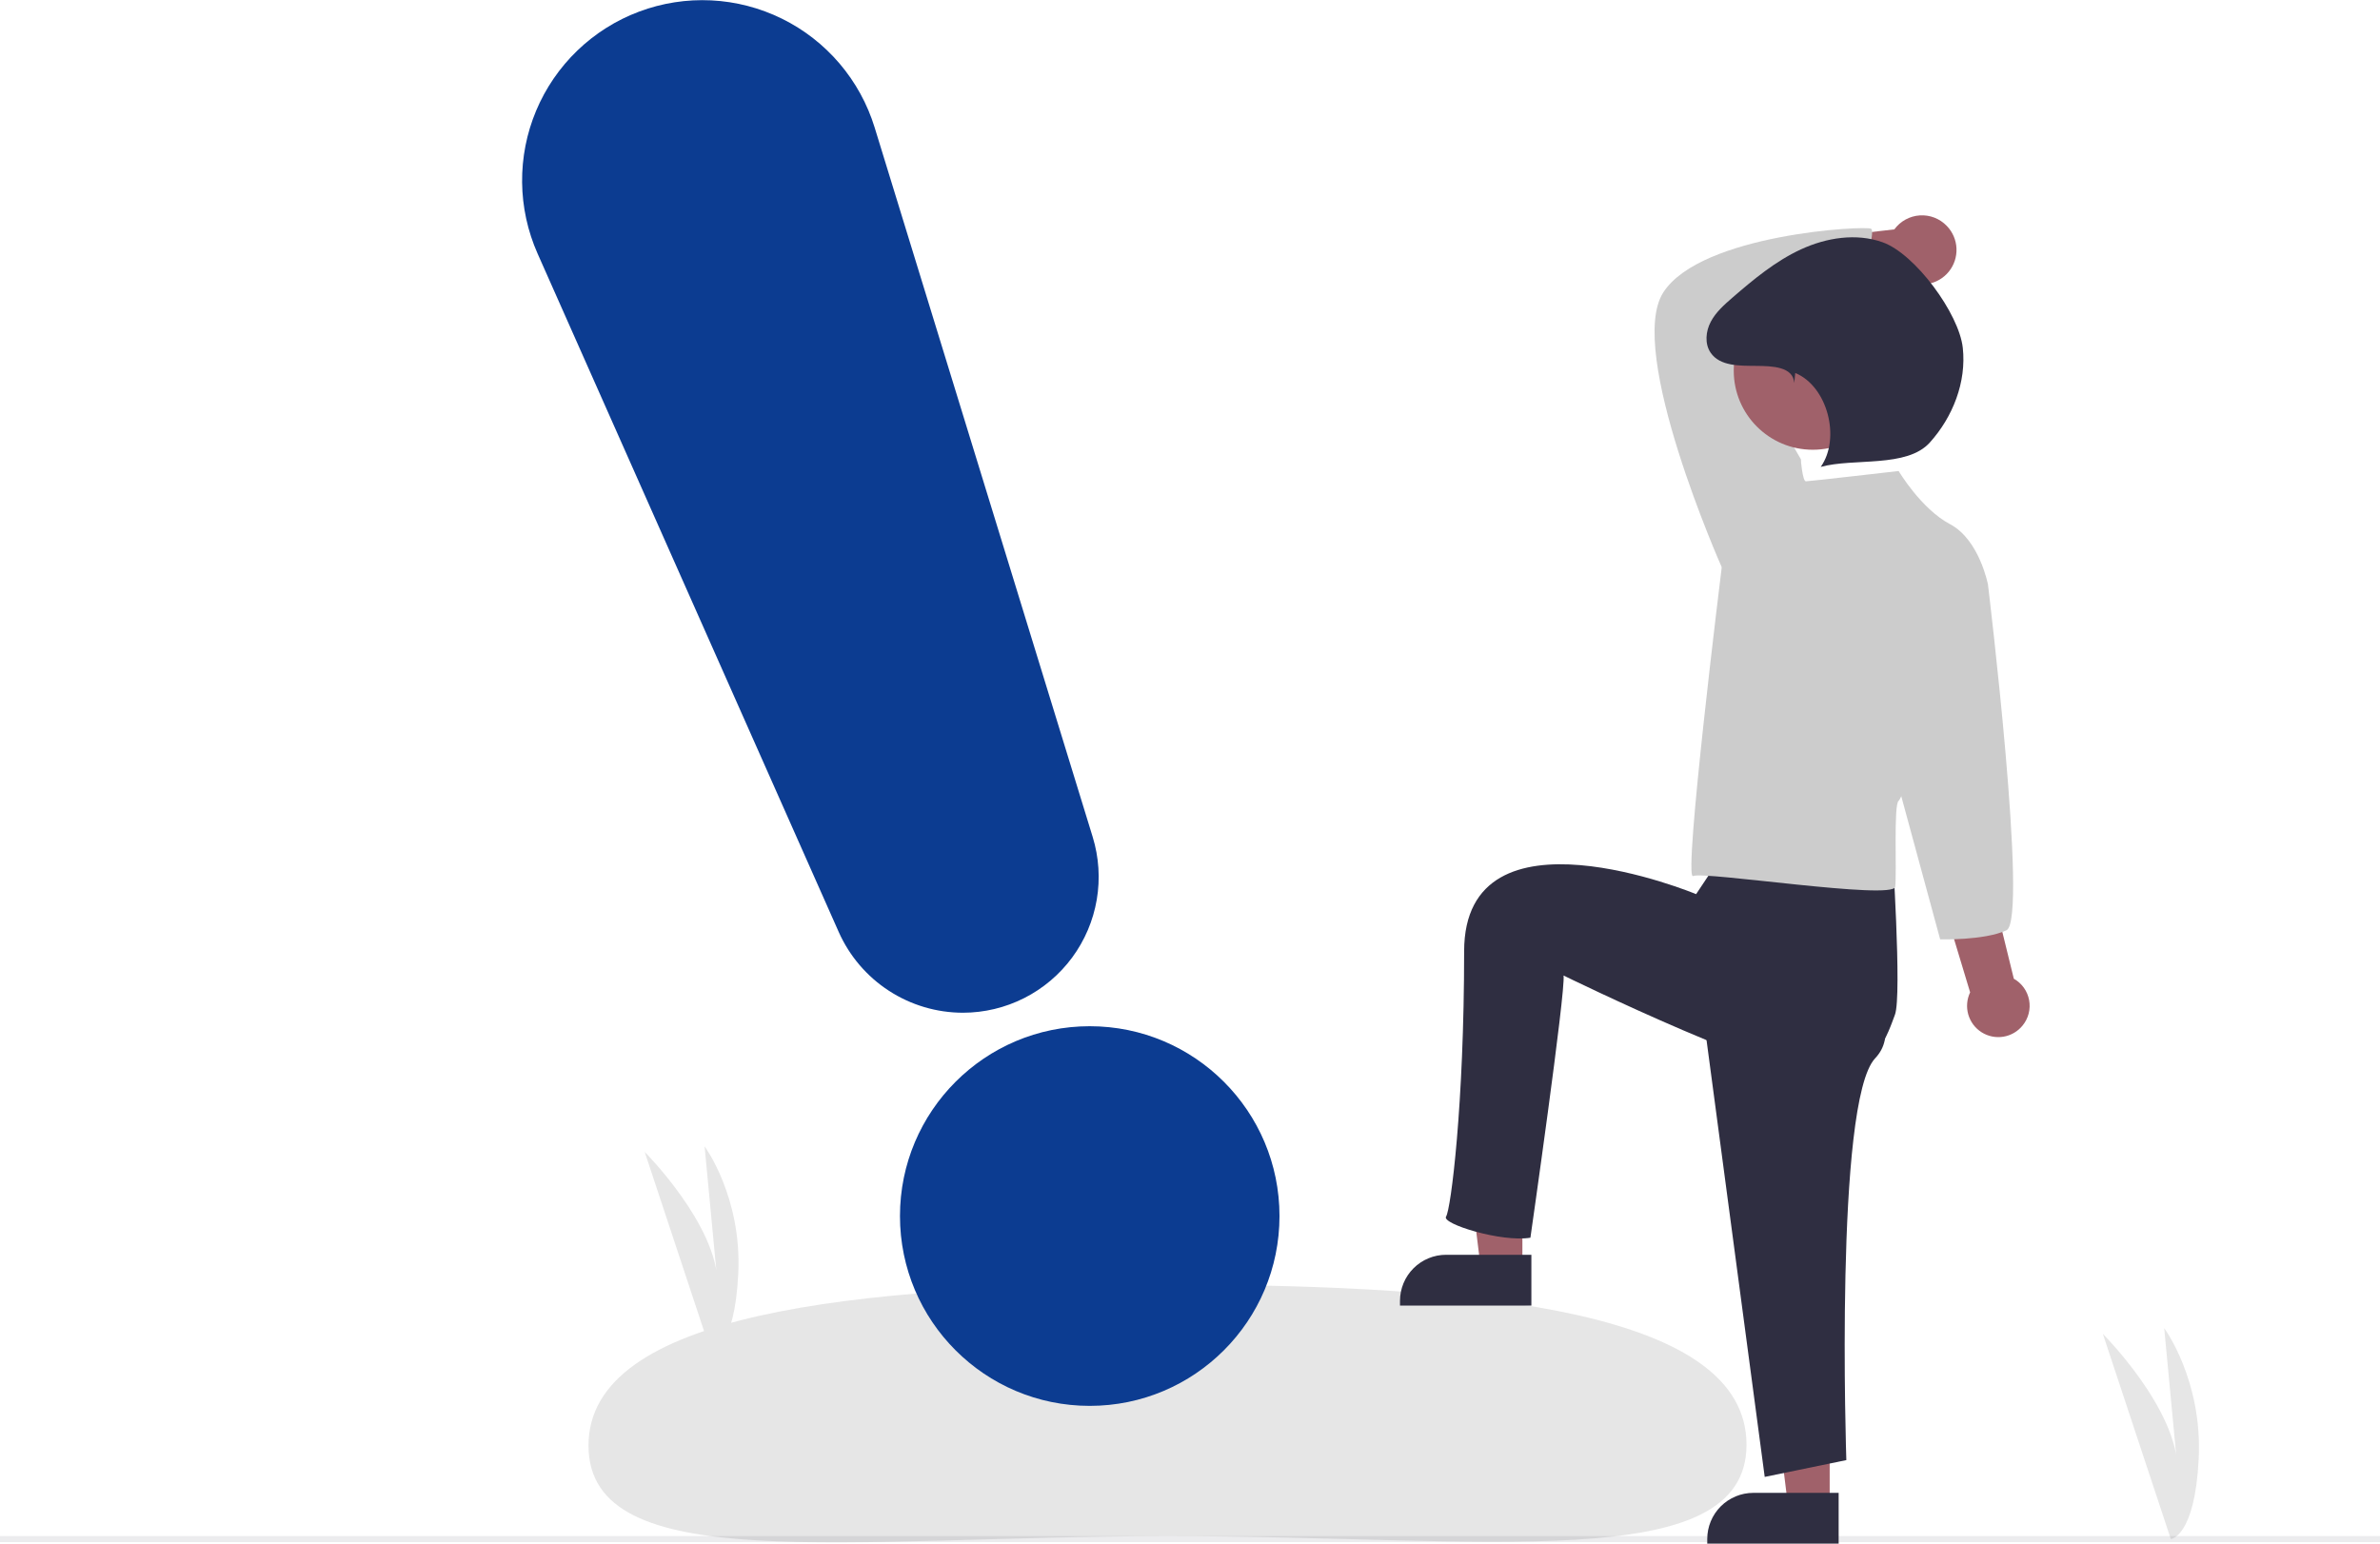 <svg width="259" height="168" viewBox="0 0 259 168" fill="none" xmlns="http://www.w3.org/2000/svg">
<g clip-path="url(#clip0_188_577)">
<path d="M236.237 167.503L228.84 145.17C228.84 145.17 236.976 153.31 236.976 159.989L235.516 144.544C235.516 144.544 239.689 150.179 239.271 158.737C238.854 167.295 236.237 167.503 236.237 167.503Z" fill="#E6E6E6"/>
<path d="M77.38 147.167L70.16 125.371C70.16 125.371 78.101 133.315 78.101 139.834L76.676 124.76C76.676 124.76 80.748 130.26 80.341 138.612C79.934 146.964 77.38 147.167 77.38 147.167Z" fill="#E6E6E6"/>
<path d="M190.062 157.226C190.074 171.564 161.649 167.153 126.85 167.183C92.051 167.214 64.055 171.673 64.043 157.335C64.031 142.996 92.445 139.854 127.245 139.823C162.044 139.793 190.05 142.888 190.062 157.226Z" fill="#E6E6E6"/>
<path d="M259 167.175H0V167.831H259V167.175Z" fill="#3F3D56" fill-opacity="0.1"/>
<path d="M165.672 137.862H161.122L158.957 120.307H165.672V137.862Z" fill="#A0616A"/>
<path d="M157.371 136.562H166.65V142.088H152.352V141.583C152.352 140.251 152.88 138.974 153.822 138.032C154.763 137.091 156.039 136.562 157.371 136.562Z" fill="#2F2E41"/>
<path d="M199.113 163.774H194.564L192.398 146.218H199.113V163.774Z" fill="#A0616A"/>
<path d="M190.808 162.473H200.088V168H185.789V167.494C185.789 166.162 186.318 164.885 187.259 163.943C188.2 163.002 189.477 162.473 190.808 162.473Z" fill="#2F2E41"/>
<path d="M220.1 111.619C220.415 111.237 220.642 110.791 220.766 110.312C220.889 109.833 220.906 109.333 220.816 108.847C220.725 108.36 220.529 107.9 220.242 107.497C219.954 107.095 219.582 106.761 219.151 106.518L208.584 63.455L201.828 66.363L214.396 108.001C214.037 108.752 213.965 109.609 214.194 110.41C214.424 111.21 214.939 111.899 215.642 112.345C216.345 112.791 217.188 112.963 218.009 112.829C218.831 112.695 219.575 112.265 220.1 111.619Z" fill="#A0616A"/>
<path d="M211.857 24.587C211.48 24.193 211.021 23.886 210.513 23.688C210.004 23.491 209.459 23.407 208.914 23.443C208.37 23.479 207.84 23.634 207.362 23.897C206.884 24.16 206.47 24.525 206.148 24.965L189.793 26.844L192.281 33.155L207.155 30.37C207.93 30.862 208.86 31.052 209.766 30.904C210.673 30.756 211.494 30.281 212.073 29.568C212.653 28.855 212.951 27.955 212.911 27.037C212.872 26.119 212.497 25.247 211.857 24.587Z" fill="#A0616A"/>
<path d="M184.906 107.152L192.043 160.738L200.925 158.908C200.925 158.908 199.619 119.883 204.06 115.179C208.502 110.474 198.348 102.232 198.348 102.232L184.906 107.152Z" fill="#2F2E41"/>
<path d="M187.855 92.393L184.577 97.312C184.577 97.312 159.332 86.817 159.332 103.544C159.332 120.272 157.888 131.624 157.365 132.408C156.843 133.192 163.41 135.226 166.545 134.704C166.545 134.704 170.413 107.737 170.151 106.168C170.151 106.168 194.915 118.315 199.617 117.27C204.32 116.224 205.431 112.523 206.215 110.432C206.998 108.341 205.887 91.737 205.887 91.737L190.212 86.951L187.855 92.393Z" fill="#2F2E41"/>
<path d="M188.301 62.854L187.366 61.733C187.366 61.733 176.9 38.173 181.012 31.816C185.124 25.459 203.065 24.524 203.626 24.898C204.187 25.272 202.287 30.127 203.595 32.371C203.595 32.371 189.696 35.386 188.762 35.76C187.827 36.133 195.963 49.953 195.963 49.953L195.029 58.367L188.301 62.854Z" fill="#CCCCCC"/>
<path d="M206.616 51.261C206.616 51.261 196.897 52.383 196.523 52.383C196.15 52.383 195.963 49.952 195.963 49.952L187.366 61.732C187.366 61.732 183.13 95.906 184.251 95.344C185.373 94.784 206.055 98.005 206.242 96.509C206.429 95.013 206.055 87.534 206.616 87.16C207.176 86.787 216.334 63.601 216.334 63.601C216.334 63.601 215.4 58.74 212.223 57.057C209.045 55.374 206.616 51.261 206.616 51.261Z" fill="#CCCCCC"/>
<path d="M213.345 60.423L216.335 63.601C216.335 63.601 220.778 100.127 218.348 101.248C215.919 102.37 211.136 102.232 211.136 102.232L206.43 84.917L213.345 60.423Z" fill="#CCCCCC"/>
<path d="M197.274 48.949C202.025 48.949 205.877 45.096 205.877 40.342C205.877 35.589 202.025 31.736 197.274 31.736C192.523 31.736 188.672 35.589 188.672 40.342C188.672 45.096 192.523 48.949 197.274 48.949Z" fill="#A0616A"/>
<path d="M195.257 41.685C195.14 39.9 192.889 39.838 191.1 39.821C189.311 39.804 187.173 39.868 186.161 38.393C185.492 37.418 185.62 36.064 186.172 35.019C186.725 33.973 187.634 33.169 188.528 32.395C190.836 30.398 193.216 28.417 195.987 27.139C198.759 25.861 202.007 25.344 204.881 26.37C208.412 27.631 213.185 34.119 213.597 37.847C214.009 41.575 212.52 45.376 210.01 48.161C207.5 50.947 201.754 49.823 198.138 50.814C200.337 47.702 198.888 42.046 195.366 40.593L195.257 41.685Z" fill="#2F2E41"/>
<path d="M118.588 153.006C129.994 153.006 139.239 143.757 139.239 132.346C139.239 120.936 129.994 111.687 118.588 111.687C107.183 111.687 97.938 120.936 97.938 132.346C97.938 143.757 107.183 153.006 118.588 153.006Z" fill="#0C3C91"/>
<path d="M104.799 110.219C101.937 110.219 99.136 109.389 96.736 107.83C94.335 106.27 92.438 104.049 91.274 101.433L58.504 27.605C57.419 25.159 56.845 22.517 56.817 19.842C56.79 17.166 57.31 14.513 58.345 12.046C59.38 9.578 60.909 7.349 62.837 5.494C64.765 3.64 67.052 2.199 69.557 1.261C72.062 0.324 74.732 -0.092 77.403 0.041C80.075 0.173 82.691 0.851 85.091 2.032C87.491 3.214 89.624 4.873 91.359 6.91C93.094 8.946 94.395 11.316 95.181 13.873L118.91 91.087C119.589 93.297 119.741 95.636 119.353 97.915C118.965 100.194 118.048 102.351 116.676 104.212C115.303 106.072 113.514 107.585 111.451 108.628C109.389 109.671 107.11 110.216 104.799 110.219Z" fill="#0C3C91"/>
</g>
<defs>
<clipPath id="clip0_188_577">
<rect width="259" height="168" fill="white"/>
</clipPath>
</defs>
</svg>

